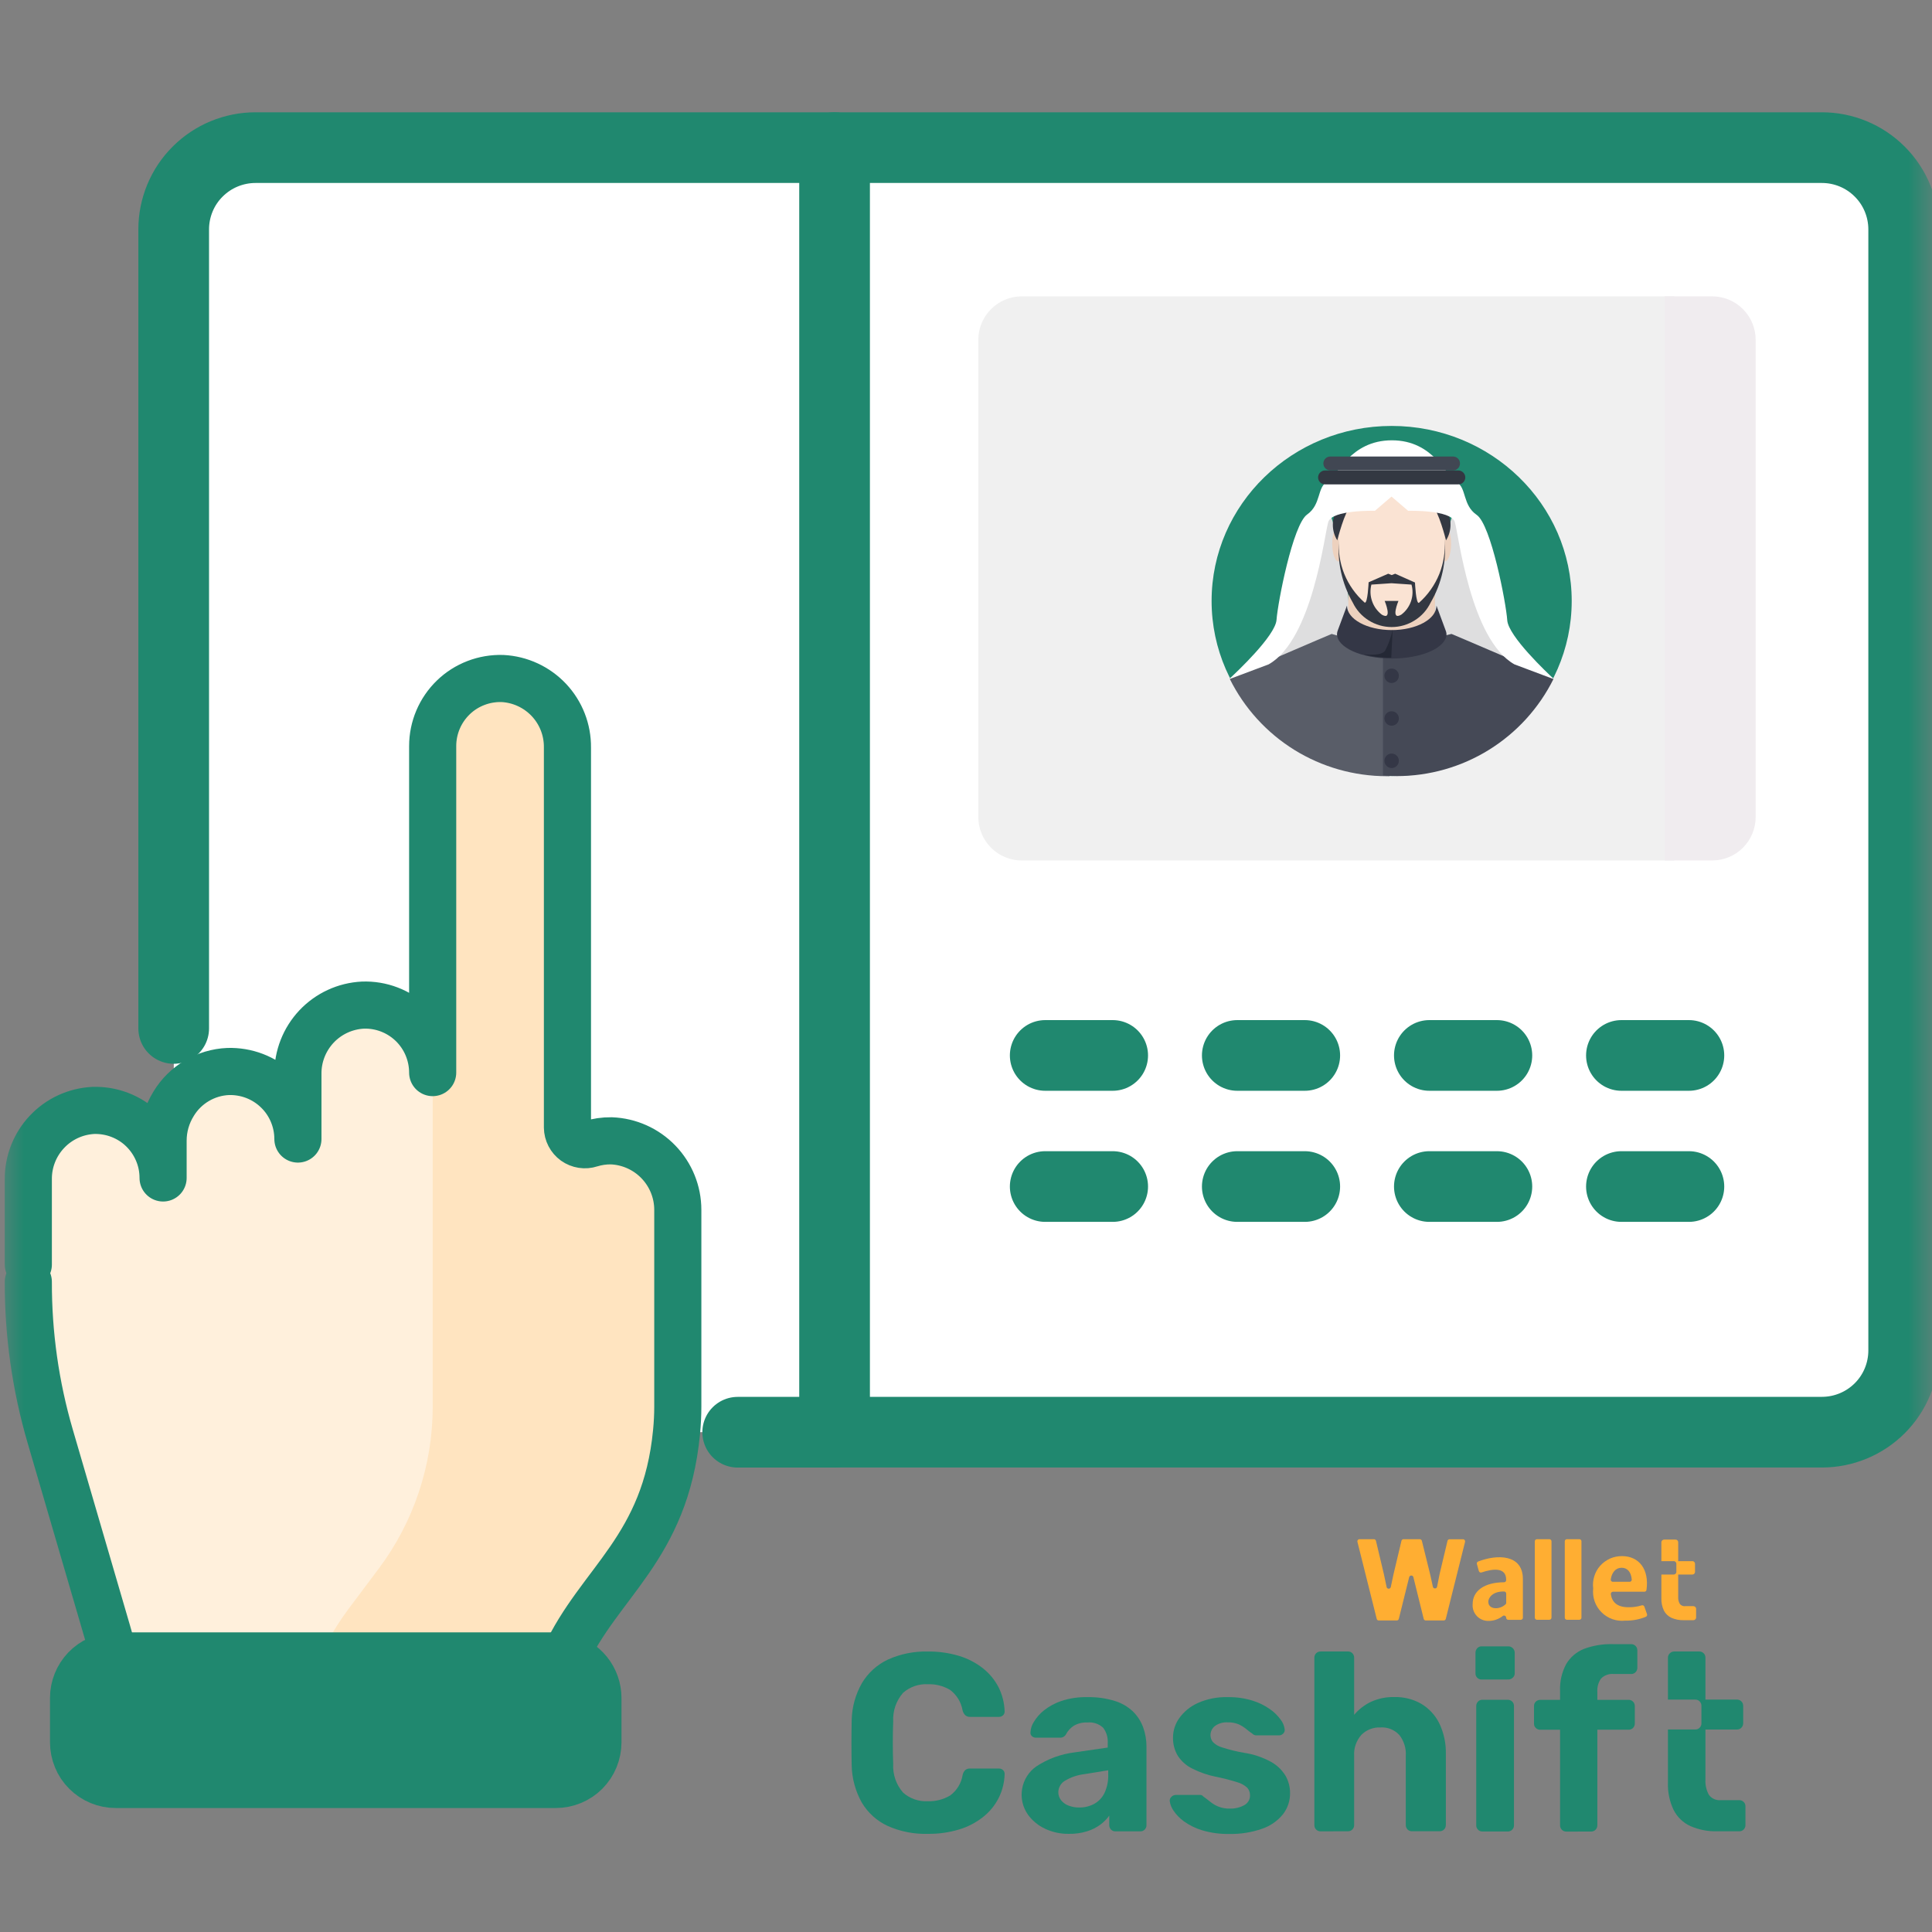 <svg width="41" height="41" viewBox="0 0 41 41" fill="none" xmlns="http://www.w3.org/2000/svg">
<rect x="0" y="0" width="41" height="41" fill="#808080" stroke="none"/>
<mask id="mask0_6737_631" style="mask-type:luminance" maskUnits="userSpaceOnUse" x="0" y="0" width="41" height="41">
<path d="M0 0H41V41H0V0Z" fill="white"/>
</mask>
<g mask="url(#mask0_6737_631)">
<path d="M33.794 3.133H17.711L17.15 4.822V28.704L17.711 30.393H33.794C34.254 30.392 34.696 30.21 35.021 29.884C35.347 29.559 35.529 29.117 35.53 28.657V4.868C35.529 4.408 35.347 3.967 35.021 3.641C34.696 3.316 34.254 3.133 33.794 3.133Z" fill="white"/>
<path d="M38.664 3.133H33.594C34.054 3.133 34.495 3.316 34.821 3.641C35.146 3.967 35.329 4.408 35.329 4.868V28.657C35.329 29.117 35.146 29.559 34.821 29.884C34.495 30.21 34.054 30.393 33.594 30.393H38.664C39.124 30.393 39.566 30.21 39.891 29.884C40.217 29.559 40.399 29.117 40.399 28.657V4.868C40.399 4.408 40.216 3.967 39.891 3.641C39.565 3.316 39.124 3.133 38.664 3.133Z" fill="white"/>
<path d="M5.423 3.133C4.963 3.133 4.521 3.316 4.196 3.642C3.871 3.967 3.688 4.408 3.688 4.868V28.657C3.688 29.117 3.871 29.559 4.197 29.884C4.522 30.21 4.964 30.393 5.424 30.393H17.711V3.133H5.423Z" fill="white"/>
<path d="M8.236 33.279C8.979 32.287 9.381 31.081 9.381 29.841V22.959C9.381 22.905 9.36 22.854 9.323 22.816C9.286 22.777 9.235 22.755 9.182 22.754C9.182 22.561 9.143 22.371 9.068 22.194C8.993 22.017 8.883 21.857 8.745 21.723C8.607 21.589 8.443 21.485 8.263 21.416C8.084 21.347 7.892 21.314 7.7 21.321C7.325 21.34 6.973 21.503 6.716 21.776C6.46 22.049 6.318 22.41 6.322 22.785V24.163C6.322 23.971 6.283 23.78 6.208 23.603C6.133 23.426 6.023 23.266 5.884 23.132C5.746 22.998 5.582 22.894 5.403 22.825C5.223 22.756 5.031 22.724 4.839 22.731C4.465 22.75 4.113 22.913 3.856 23.185C3.599 23.458 3.458 23.819 3.461 24.194V24.986C3.461 24.794 3.423 24.603 3.347 24.426C3.272 24.249 3.162 24.089 3.024 23.955C2.886 23.821 2.722 23.717 2.542 23.648C2.363 23.579 2.171 23.547 1.979 23.553C1.605 23.573 1.252 23.736 0.996 24.009C0.739 24.281 0.597 24.643 0.601 25.017V29.656C0.6 30.433 0.758 31.202 1.065 31.916L2.282 34.795C2.522 35.361 2.645 35.969 2.645 36.584V37.176H6.465C6.54 36.071 6.932 35.011 7.597 34.124L8.236 33.279Z" fill="#FFF0DC"/>
<path d="M12.973 24.21C12.822 24.208 12.672 24.23 12.528 24.275C12.473 24.293 12.414 24.298 12.357 24.289C12.299 24.28 12.244 24.258 12.197 24.224C12.15 24.19 12.111 24.146 12.084 24.094C12.058 24.042 12.043 23.985 12.043 23.927V15.863C12.046 15.489 11.905 15.127 11.648 14.854C11.391 14.582 11.039 14.419 10.665 14.399C10.473 14.393 10.281 14.425 10.102 14.494C9.922 14.563 9.758 14.667 9.62 14.801C9.481 14.935 9.371 15.095 9.296 15.272C9.221 15.449 9.183 15.639 9.183 15.832V22.762C9.183 22.755 9.183 22.747 9.183 22.739V29.851C9.183 31.091 8.781 32.297 8.037 33.289L7.4 34.139C6.736 35.026 6.343 36.086 6.269 37.191H11.473C11.707 33.712 14.386 33.499 14.386 29.852V25.679C14.386 25.299 14.239 24.935 13.975 24.662C13.712 24.389 13.353 24.229 12.974 24.214" fill="#FFE4C0"/>
<path d="M7.819 36.973V35.141H2.456C2.219 35.14 1.991 35.234 1.823 35.401C1.656 35.568 1.561 35.795 1.56 36.032V36.97C1.56 37.207 1.654 37.434 1.822 37.602C1.99 37.77 2.217 37.864 2.454 37.864H6.923C7.161 37.864 7.388 37.77 7.556 37.602C7.724 37.434 7.818 37.207 7.818 36.97" fill="#20886F"/>
<path d="M11.794 35.141H7.618V36.973C7.618 37.091 7.595 37.207 7.551 37.316C7.506 37.425 7.44 37.523 7.357 37.607C7.274 37.69 7.175 37.756 7.066 37.801C6.958 37.846 6.841 37.869 6.724 37.869H11.794C12.031 37.869 12.258 37.775 12.426 37.608C12.594 37.44 12.688 37.212 12.688 36.975V36.035C12.688 35.798 12.594 35.57 12.426 35.403C12.258 35.235 12.031 35.141 11.794 35.141Z" fill="#20886F"/>
<path d="M35.529 6.289H21.685C21.44 6.289 21.205 6.386 21.032 6.56C20.858 6.733 20.761 6.968 20.761 7.213V17.337C20.761 17.582 20.858 17.817 21.032 17.99C21.205 18.164 21.44 18.261 21.685 18.261H35.529V6.289Z" fill="#F0F0F0"/>
<path d="M36.335 6.289H35.329V18.26H36.335C36.58 18.26 36.815 18.163 36.988 17.99C37.161 17.817 37.258 17.581 37.258 17.337V7.213C37.258 6.968 37.161 6.733 36.988 6.56C36.815 6.386 36.58 6.289 36.335 6.289Z" fill="#F0ECEF"/>
<path d="M22.181 22.398H23.613" stroke="#20886F" stroke-width="1.5" stroke-miterlimit="10" stroke-linecap="round" stroke-linejoin="round"/>
<path d="M26.257 22.398H27.689" stroke="#20886F" stroke-width="1.5" stroke-miterlimit="10" stroke-linecap="round" stroke-linejoin="round"/>
<path d="M30.333 22.398H31.766" stroke="#20886F" stroke-width="1.5" stroke-miterlimit="10" stroke-linecap="round" stroke-linejoin="round"/>
<path d="M34.409 22.398H35.841" stroke="#20886F" stroke-width="1.5" stroke-miterlimit="10" stroke-linecap="round" stroke-linejoin="round"/>
<path d="M22.181 25.18H23.613" stroke="#20886F" stroke-width="1.5" stroke-miterlimit="10" stroke-linecap="round" stroke-linejoin="round"/>
<path d="M26.257 25.18H27.689" stroke="#20886F" stroke-width="1.5" stroke-miterlimit="10" stroke-linecap="round" stroke-linejoin="round"/>
<path d="M30.333 25.18H31.766" stroke="#20886F" stroke-width="1.5" stroke-miterlimit="10" stroke-linecap="round" stroke-linejoin="round"/>
<path d="M34.409 25.18H35.841" stroke="#20886F" stroke-width="1.5" stroke-miterlimit="10" stroke-linecap="round" stroke-linejoin="round"/>
<path d="M17.711 29.885V30.393H38.664C39.124 30.393 39.566 30.21 39.891 29.885C40.217 29.56 40.399 29.118 40.399 28.658V4.869C40.399 4.409 40.217 3.967 39.891 3.642C39.566 3.316 39.124 3.133 38.664 3.133H17.707" stroke="#20886F" stroke-width="1.5" stroke-miterlimit="10" stroke-linecap="round" stroke-linejoin="round"/>
<path d="M0.601 27.203C0.598 28.311 0.754 29.414 1.065 30.478L2.282 34.645C2.331 34.811 2.373 34.98 2.412 35.15" stroke="#20886F" stroke-miterlimit="10" stroke-linecap="round" stroke-linejoin="round"/>
<path d="M11.985 35.169C12.72 33.572 14.12 32.859 14.357 30.393C14.375 30.211 14.384 30.028 14.384 29.848V25.675C14.384 25.295 14.236 24.931 13.973 24.658C13.71 24.385 13.351 24.224 12.972 24.21C12.822 24.208 12.671 24.23 12.527 24.275C12.472 24.293 12.413 24.298 12.356 24.289C12.298 24.28 12.244 24.258 12.196 24.224C12.149 24.19 12.111 24.146 12.084 24.094C12.057 24.042 12.043 23.985 12.042 23.927V15.863C12.046 15.489 11.905 15.127 11.648 14.854C11.391 14.582 11.039 14.418 10.664 14.399C10.472 14.393 10.28 14.425 10.101 14.494C9.921 14.563 9.757 14.667 9.619 14.801C9.481 14.935 9.371 15.095 9.296 15.272C9.221 15.449 9.182 15.639 9.182 15.832V22.762C9.182 22.57 9.143 22.38 9.068 22.202C8.993 22.025 8.883 21.865 8.745 21.731C8.607 21.598 8.443 21.493 8.263 21.424C8.084 21.355 7.892 21.323 7.7 21.33C7.325 21.349 6.973 21.512 6.716 21.785C6.46 22.058 6.318 22.419 6.322 22.794V24.172C6.322 23.979 6.283 23.789 6.208 23.612C6.133 23.435 6.023 23.274 5.884 23.141C5.746 23.007 5.582 22.903 5.403 22.834C5.223 22.765 5.031 22.733 4.839 22.739C4.606 22.749 4.378 22.817 4.177 22.936C3.976 23.055 3.807 23.221 3.686 23.421C3.539 23.657 3.461 23.928 3.461 24.206V24.998C3.461 24.805 3.423 24.615 3.347 24.438C3.272 24.261 3.162 24.101 3.024 23.967C2.886 23.833 2.722 23.729 2.542 23.66C2.363 23.591 2.171 23.559 1.979 23.565C1.605 23.584 1.252 23.747 0.996 24.02C0.739 24.293 0.597 24.654 0.601 25.029V26.836" stroke="#20886F" stroke-miterlimit="10" stroke-linecap="round" stroke-linejoin="round"/>
<path d="M2.456 35.141C2.442 35.141 2.427 35.141 2.412 35.141C2.183 35.151 1.967 35.25 1.808 35.416C1.65 35.583 1.561 35.803 1.561 36.033V36.973C1.561 37.091 1.584 37.207 1.629 37.316C1.673 37.425 1.739 37.524 1.823 37.607C1.906 37.69 2.004 37.756 2.113 37.801C2.222 37.846 2.338 37.87 2.456 37.869H11.795C11.912 37.869 12.029 37.846 12.137 37.801C12.246 37.756 12.345 37.69 12.428 37.607C12.511 37.523 12.577 37.425 12.621 37.316C12.666 37.207 12.689 37.091 12.689 36.973V36.035C12.689 35.831 12.619 35.633 12.491 35.474C12.363 35.316 12.184 35.205 11.985 35.162C11.922 35.148 11.859 35.141 11.795 35.141H2.456Z" stroke="#20886F" stroke-miterlimit="10" stroke-linecap="round" stroke-linejoin="round"/>
<path d="M15.655 30.394H17.711V3.133H5.422C5.194 3.133 4.969 3.178 4.758 3.265C4.547 3.352 4.356 3.48 4.195 3.641C4.033 3.802 3.905 3.993 3.818 4.204C3.731 4.415 3.686 4.64 3.686 4.868V21.825" stroke="#20886F" stroke-width="1.5" stroke-miterlimit="10" stroke-linecap="round" stroke-linejoin="round"/>
</g>
<path d="M29.533 16.468C31.643 16.468 33.354 14.805 33.354 12.753C33.354 10.702 31.643 9.039 29.533 9.039C27.423 9.039 25.712 10.702 25.712 12.753C25.712 14.805 27.423 16.468 29.533 16.468Z" fill="#20886F"/>
<path d="M28.462 13.558C28.2 13.894 26.711 14.121 26.711 14.121L28.17 10.719C28.17 10.719 28.947 12.944 28.462 13.558Z" fill="#DEDEDF"/>
<path d="M30.6 13.479C30.862 13.815 32.356 14.121 32.356 14.121L30.897 10.719C30.897 10.719 30.115 12.865 30.6 13.479Z" fill="#DEDEDF"/>
<path d="M28.406 11.916C28.48 11.916 28.539 11.748 28.539 11.54C28.539 11.332 28.48 11.164 28.406 11.164C28.332 11.164 28.272 11.332 28.272 11.54C28.272 11.748 28.332 11.916 28.406 11.916Z" fill="#EDD1BE"/>
<path d="M30.661 11.916C30.735 11.916 30.795 11.748 30.795 11.54C30.795 11.332 30.735 11.164 30.661 11.164C30.587 11.164 30.527 11.332 30.527 11.54C30.527 11.748 30.587 11.916 30.661 11.916Z" fill="#EDD1BE"/>
<path d="M28.613 12.602H30.453V13.398H28.613V12.602Z" fill="#EDD1BE"/>
<path d="M28.638 10.453C28.481 10.768 28.401 11.115 28.406 11.467C28.406 12.387 28.911 13.134 29.534 13.134C30.157 13.134 30.662 12.387 30.662 11.467C30.664 11.116 30.584 10.768 30.429 10.453H28.638Z" fill="#FAE3D3"/>
<path d="M26.098 14.408C26.405 15.027 26.88 15.549 27.468 15.914C28.056 16.278 28.734 16.471 29.426 16.472H29.489V13.805L28.26 13.453C28.26 13.453 26.192 14.328 26.098 14.408Z" fill="#595D68"/>
<path d="M30.803 13.453L29.349 13.805V16.455C29.446 16.465 29.543 16.47 29.641 16.47C30.332 16.47 31.011 16.277 31.599 15.912C32.187 15.547 32.661 15.026 32.969 14.406C32.875 14.328 30.803 13.453 30.803 13.453Z" fill="#454956"/>
<path d="M30.676 13.371L30.484 12.852C30.484 13.139 30.059 13.371 29.535 13.371C29.011 13.371 28.585 13.139 28.585 12.852L28.392 13.371C28.381 13.398 28.374 13.426 28.373 13.455C28.373 13.742 28.892 13.975 29.535 13.975C30.178 13.975 30.697 13.742 30.697 13.455C30.695 13.426 30.688 13.398 30.676 13.371Z" fill="#343746"/>
<path d="M29.554 13.359L29.525 13.958C29.325 13.96 29.125 13.935 28.931 13.884C28.931 13.884 29.312 13.938 29.396 13.805C29.469 13.664 29.522 13.514 29.554 13.359Z" fill="#242835"/>
<path d="M29.533 14.494C29.618 14.494 29.686 14.425 29.686 14.341C29.686 14.256 29.618 14.188 29.533 14.188C29.448 14.188 29.38 14.256 29.38 14.341C29.38 14.425 29.448 14.494 29.533 14.494Z" fill="#343746"/>
<path d="M29.533 15.4C29.618 15.4 29.686 15.332 29.686 15.247C29.686 15.162 29.618 15.094 29.533 15.094C29.448 15.094 29.38 15.162 29.38 15.247C29.38 15.332 29.448 15.4 29.533 15.4Z" fill="#343746"/>
<path d="M29.533 16.299C29.618 16.299 29.686 16.23 29.686 16.145C29.686 16.061 29.618 15.992 29.533 15.992C29.448 15.992 29.38 16.061 29.38 16.145C29.38 16.23 29.448 16.299 29.533 16.299Z" fill="#343746"/>
<path d="M30.656 11.442C30.677 11.694 30.638 11.947 30.544 12.182C30.449 12.416 30.302 12.625 30.112 12.793C30.048 12.822 30.028 12.362 30.028 12.362L29.608 12.175L29.534 12.204L29.46 12.175L29.044 12.357C29.044 12.357 29.025 12.818 28.96 12.788C28.77 12.621 28.622 12.412 28.527 12.178C28.433 11.943 28.394 11.69 28.416 11.438C28.372 11.907 28.474 12.379 28.708 12.788C28.783 12.944 28.9 13.075 29.046 13.166C29.192 13.258 29.361 13.307 29.534 13.307C29.706 13.307 29.875 13.258 30.021 13.166C30.168 13.075 30.285 12.944 30.36 12.788C30.597 12.382 30.701 11.911 30.656 11.442ZM29.736 13.045C29.499 13.179 29.677 12.753 29.677 12.753H29.385C29.385 12.753 29.563 13.179 29.326 13.045C29.23 12.972 29.157 12.873 29.118 12.759C29.078 12.646 29.073 12.523 29.103 12.406L29.529 12.377L29.954 12.406C29.987 12.522 29.983 12.645 29.944 12.759C29.905 12.873 29.833 12.973 29.736 13.045Z" fill="#333842"/>
<path d="M30.687 10.809C30.749 10.908 30.782 11.022 30.782 11.139C30.782 11.255 30.749 11.369 30.687 11.467C30.687 11.467 30.524 10.824 30.4 10.75L30.687 10.809Z" fill="#333842"/>
<path d="M28.379 10.809C28.317 10.908 28.285 11.022 28.285 11.138C28.285 11.254 28.317 11.368 28.379 11.467C28.379 11.467 28.542 10.824 28.666 10.75L28.379 10.809Z" fill="#333842"/>
<path d="M32.969 14.404C32.841 14.285 32.009 13.503 31.986 13.162C31.961 12.791 31.642 11.135 31.338 10.927C31.034 10.719 31.124 10.348 30.914 10.234C30.695 10.115 30.429 9.344 29.538 9.344C28.647 9.344 28.375 10.113 28.162 10.226C27.949 10.339 28.04 10.706 27.739 10.919C27.437 11.132 27.116 12.786 27.09 13.154C27.065 13.495 26.228 14.277 26.1 14.396C26.1 14.401 26.105 14.401 26.105 14.406L26.922 14.099C27.855 13.575 28.106 11.339 28.188 11.077C28.269 10.815 29.178 10.84 29.178 10.84L29.53 10.538L29.883 10.84C29.883 10.84 30.791 10.815 30.873 11.077C30.955 11.339 31.205 13.575 32.139 14.099L32.956 14.406C32.964 14.407 32.964 14.404 32.969 14.404Z" fill="white"/>
<path d="M30.836 9.688H28.231C28.192 9.688 28.155 9.703 28.127 9.731C28.099 9.758 28.084 9.796 28.084 9.835C28.084 9.874 28.099 9.912 28.127 9.939C28.155 9.967 28.192 9.982 28.231 9.982H30.836C30.875 9.982 30.913 9.967 30.94 9.939C30.968 9.912 30.983 9.874 30.983 9.835C30.983 9.796 30.968 9.758 30.94 9.731C30.913 9.703 30.875 9.688 30.836 9.688Z" fill="#414753"/>
<path d="M30.948 9.984H28.119C28.08 9.984 28.043 10 28.015 10.028C27.987 10.055 27.972 10.093 27.972 10.132C27.972 10.171 27.987 10.208 28.015 10.236C28.043 10.264 28.08 10.279 28.119 10.279H30.948C30.988 10.279 31.025 10.264 31.053 10.236C31.08 10.208 31.096 10.171 31.096 10.132C31.096 10.093 31.08 10.055 31.053 10.028C31.025 10 30.988 9.984 30.948 9.984Z" fill="#333842"/>
<path d="M19.692 38.917C19.397 38.926 19.104 38.868 18.835 38.748C18.607 38.642 18.417 38.469 18.289 38.254C18.153 38.011 18.079 37.739 18.074 37.461C18.071 37.314 18.069 37.156 18.069 36.988C18.069 36.819 18.071 36.658 18.074 36.504C18.08 36.227 18.155 35.957 18.292 35.717C18.422 35.5 18.613 35.327 18.842 35.219C19.108 35.099 19.399 35.04 19.691 35.048C19.913 35.045 20.134 35.076 20.347 35.139C20.532 35.194 20.705 35.283 20.857 35.402C20.996 35.511 21.11 35.649 21.191 35.806C21.271 35.966 21.315 36.142 21.32 36.322C21.32 36.337 21.317 36.352 21.311 36.366C21.305 36.38 21.296 36.392 21.285 36.402C21.262 36.424 21.232 36.435 21.201 36.435H20.589C20.552 36.437 20.516 36.425 20.487 36.402C20.457 36.373 20.436 36.336 20.427 36.295C20.397 36.121 20.301 35.965 20.159 35.86C20.017 35.777 19.855 35.736 19.691 35.742C19.498 35.731 19.309 35.797 19.165 35.924C19.018 36.092 18.943 36.309 18.955 36.532C18.944 36.825 18.944 37.126 18.955 37.435C18.943 37.657 19.018 37.874 19.165 38.042C19.309 38.17 19.498 38.235 19.691 38.225C19.856 38.23 20.02 38.188 20.162 38.104C20.304 38 20.399 37.845 20.428 37.671C20.435 37.629 20.456 37.59 20.487 37.561C20.517 37.539 20.553 37.529 20.589 37.531H21.202C21.233 37.531 21.262 37.542 21.285 37.563C21.296 37.573 21.305 37.586 21.311 37.6C21.317 37.614 21.32 37.629 21.32 37.644C21.316 37.822 21.273 37.997 21.193 38.156C21.113 38.315 20.998 38.454 20.858 38.563C20.706 38.682 20.532 38.772 20.347 38.826C20.135 38.889 19.914 38.92 19.692 38.917Z" fill="#20886F"/>
<path d="M22.685 38.917C22.509 38.92 22.334 38.883 22.175 38.807C22.031 38.74 21.907 38.637 21.814 38.509C21.702 38.35 21.658 38.153 21.691 37.962C21.724 37.77 21.831 37.6 21.989 37.488C22.234 37.326 22.513 37.224 22.804 37.188L23.508 37.086V36.989C23.515 36.873 23.481 36.759 23.411 36.666C23.366 36.624 23.313 36.592 23.254 36.573C23.196 36.554 23.134 36.547 23.073 36.554C22.973 36.549 22.874 36.573 22.788 36.623C22.717 36.669 22.66 36.732 22.621 36.806C22.609 36.828 22.591 36.846 22.569 36.858C22.547 36.871 22.523 36.877 22.497 36.876H21.987C21.97 36.877 21.953 36.874 21.937 36.868C21.921 36.862 21.907 36.853 21.895 36.841C21.885 36.83 21.877 36.817 21.872 36.803C21.868 36.788 21.866 36.773 21.869 36.758C21.873 36.681 21.897 36.607 21.939 36.543C21.995 36.449 22.068 36.366 22.153 36.298C22.264 36.21 22.39 36.142 22.524 36.097C22.703 36.039 22.89 36.011 23.078 36.016C23.274 36.012 23.47 36.039 23.658 36.097C23.803 36.141 23.935 36.218 24.045 36.322C24.14 36.417 24.214 36.531 24.26 36.658C24.307 36.79 24.331 36.929 24.33 37.069V38.73C24.331 38.748 24.328 38.765 24.321 38.782C24.315 38.799 24.305 38.814 24.292 38.827C24.28 38.839 24.265 38.849 24.248 38.856C24.231 38.862 24.213 38.865 24.195 38.864H23.669C23.652 38.864 23.635 38.861 23.619 38.855C23.604 38.848 23.589 38.839 23.577 38.827C23.565 38.814 23.555 38.799 23.549 38.782C23.542 38.766 23.539 38.748 23.54 38.73V38.53C23.488 38.603 23.424 38.668 23.352 38.721C23.266 38.784 23.171 38.832 23.069 38.863C22.945 38.901 22.815 38.92 22.685 38.917ZM22.9 38.358C23.011 38.36 23.12 38.334 23.217 38.283C23.313 38.231 23.39 38.15 23.438 38.052C23.495 37.93 23.523 37.795 23.518 37.66V37.568L23.019 37.649C22.868 37.666 22.723 37.715 22.594 37.794C22.553 37.819 22.52 37.854 22.497 37.895C22.473 37.937 22.46 37.983 22.459 38.031C22.458 38.095 22.48 38.158 22.521 38.208C22.565 38.26 22.621 38.299 22.685 38.321C22.754 38.346 22.827 38.359 22.9 38.358Z" fill="#20886F"/>
<path d="M26.082 38.919C25.888 38.923 25.695 38.896 25.509 38.841C25.371 38.799 25.24 38.735 25.122 38.65C25.036 38.587 24.961 38.51 24.902 38.422C24.861 38.363 24.834 38.296 24.824 38.225C24.822 38.208 24.824 38.189 24.831 38.172C24.837 38.155 24.848 38.141 24.862 38.129C24.885 38.106 24.916 38.093 24.948 38.091H25.469C25.48 38.091 25.491 38.093 25.502 38.097C25.515 38.102 25.526 38.111 25.534 38.123C25.58 38.156 25.629 38.192 25.679 38.233C25.732 38.276 25.791 38.312 25.854 38.338C25.933 38.369 26.018 38.384 26.104 38.381C26.208 38.384 26.312 38.359 26.404 38.309C26.441 38.289 26.473 38.26 26.495 38.223C26.517 38.186 26.528 38.144 26.527 38.102C26.529 38.043 26.509 37.985 26.471 37.941C26.411 37.885 26.338 37.844 26.258 37.822C26.107 37.774 25.952 37.735 25.796 37.704C25.624 37.669 25.458 37.611 25.302 37.532C25.177 37.471 25.071 37.377 24.995 37.261C24.924 37.142 24.889 37.005 24.893 36.866C24.895 36.721 24.941 36.58 25.025 36.463C25.124 36.324 25.259 36.214 25.414 36.143C25.617 36.052 25.837 36.009 26.059 36.016C26.235 36.013 26.41 36.038 26.578 36.089C26.711 36.13 26.837 36.191 26.951 36.272C27.04 36.333 27.117 36.409 27.18 36.497C27.225 36.556 27.253 36.625 27.263 36.698C27.265 36.715 27.263 36.732 27.258 36.748C27.252 36.764 27.243 36.778 27.231 36.79C27.22 36.801 27.206 36.811 27.192 36.817C27.177 36.824 27.161 36.827 27.145 36.827H26.667C26.65 36.828 26.634 36.825 26.618 36.819C26.604 36.814 26.591 36.805 26.581 36.794C26.535 36.763 26.491 36.73 26.449 36.694C26.4 36.654 26.347 36.621 26.29 36.594C26.215 36.563 26.135 36.548 26.054 36.551C25.957 36.545 25.861 36.572 25.782 36.629C25.753 36.653 25.729 36.682 25.712 36.716C25.696 36.75 25.688 36.788 25.688 36.825C25.689 36.876 25.706 36.925 25.737 36.965C25.791 37.022 25.86 37.063 25.936 37.083C26.086 37.132 26.239 37.169 26.393 37.196C26.597 37.225 26.793 37.291 26.974 37.39C27.101 37.46 27.208 37.563 27.283 37.688C27.345 37.799 27.378 37.924 27.377 38.051C27.379 38.213 27.327 38.372 27.227 38.501C27.113 38.641 26.961 38.748 26.789 38.807C26.562 38.887 26.323 38.925 26.082 38.919Z" fill="#20886F"/>
<path d="M28.028 38.864C28.01 38.865 27.992 38.862 27.975 38.855C27.959 38.849 27.944 38.839 27.931 38.826C27.918 38.814 27.908 38.799 27.902 38.782C27.895 38.765 27.892 38.747 27.893 38.73V35.181C27.892 35.164 27.895 35.146 27.902 35.129C27.908 35.112 27.918 35.097 27.931 35.085C27.944 35.072 27.959 35.062 27.975 35.056C27.992 35.049 28.01 35.046 28.028 35.047H28.608C28.625 35.047 28.642 35.05 28.658 35.056C28.673 35.063 28.688 35.072 28.7 35.085C28.712 35.097 28.722 35.113 28.728 35.129C28.735 35.146 28.738 35.164 28.737 35.181V36.391C28.835 36.275 28.956 36.182 29.092 36.116C29.25 36.044 29.423 36.009 29.597 36.014C29.794 36.01 29.988 36.059 30.159 36.156C30.324 36.254 30.458 36.398 30.543 36.57C30.642 36.775 30.689 37.001 30.683 37.228V38.727C30.683 38.745 30.68 38.763 30.674 38.78C30.668 38.797 30.658 38.812 30.645 38.824C30.632 38.837 30.617 38.847 30.601 38.853C30.584 38.86 30.566 38.863 30.548 38.862H29.962C29.945 38.862 29.929 38.859 29.913 38.853C29.897 38.846 29.883 38.837 29.871 38.825C29.859 38.812 29.849 38.797 29.842 38.78C29.836 38.763 29.833 38.746 29.833 38.728V37.261C29.843 37.101 29.794 36.943 29.694 36.817C29.643 36.763 29.581 36.721 29.513 36.693C29.444 36.666 29.37 36.654 29.296 36.659C29.221 36.655 29.146 36.668 29.076 36.695C29.006 36.722 28.943 36.764 28.89 36.817C28.837 36.877 28.796 36.948 28.769 37.024C28.743 37.1 28.732 37.18 28.737 37.261V38.728C28.738 38.746 28.735 38.763 28.728 38.78C28.722 38.797 28.712 38.812 28.699 38.825C28.687 38.837 28.673 38.846 28.657 38.853C28.642 38.859 28.625 38.862 28.608 38.862L28.028 38.864Z" fill="#20886F"/>
<path d="M31.441 35.642C31.424 35.642 31.407 35.639 31.391 35.633C31.375 35.626 31.361 35.617 31.349 35.604C31.337 35.592 31.327 35.577 31.32 35.56C31.314 35.543 31.311 35.526 31.312 35.508V35.078C31.311 35.041 31.324 35.005 31.349 34.978C31.361 34.965 31.375 34.955 31.391 34.948C31.407 34.941 31.424 34.937 31.441 34.938H32.005C32.023 34.937 32.042 34.941 32.059 34.947C32.076 34.954 32.092 34.965 32.105 34.978C32.118 34.991 32.128 35.006 32.135 35.023C32.142 35.04 32.145 35.059 32.145 35.077V35.507C32.146 35.525 32.142 35.543 32.135 35.559C32.128 35.576 32.118 35.591 32.104 35.603C32.077 35.629 32.041 35.642 32.005 35.641L31.441 35.642ZM31.457 38.867C31.44 38.867 31.423 38.864 31.407 38.857C31.392 38.851 31.377 38.841 31.366 38.829C31.353 38.816 31.343 38.801 31.337 38.785C31.33 38.768 31.327 38.75 31.328 38.733V36.206C31.327 36.188 31.33 36.171 31.337 36.154C31.343 36.138 31.353 36.122 31.366 36.11C31.377 36.097 31.392 36.088 31.407 36.081C31.423 36.075 31.44 36.072 31.457 36.072H31.994C32.012 36.071 32.03 36.074 32.047 36.081C32.063 36.087 32.078 36.097 32.091 36.11C32.104 36.123 32.114 36.138 32.12 36.154C32.127 36.171 32.129 36.189 32.129 36.207V38.733C32.129 38.75 32.127 38.768 32.12 38.785C32.114 38.801 32.104 38.817 32.091 38.829C32.078 38.842 32.063 38.852 32.047 38.858C32.03 38.865 32.012 38.868 31.994 38.867L31.457 38.867Z" fill="#20886F"/>
<path d="M33.242 38.869C33.224 38.869 33.206 38.866 33.189 38.86C33.173 38.853 33.158 38.843 33.145 38.831C33.132 38.818 33.123 38.803 33.116 38.786C33.109 38.77 33.106 38.752 33.107 38.734V36.708H32.688C32.67 36.709 32.653 36.706 32.636 36.699C32.619 36.693 32.604 36.683 32.592 36.67C32.579 36.658 32.569 36.643 32.562 36.626C32.556 36.609 32.553 36.592 32.554 36.574V36.208C32.553 36.19 32.556 36.173 32.562 36.156C32.569 36.139 32.579 36.124 32.592 36.111C32.604 36.099 32.619 36.089 32.636 36.083C32.653 36.076 32.67 36.073 32.688 36.074H33.107V35.88C33.099 35.684 33.144 35.489 33.236 35.316C33.322 35.169 33.455 35.056 33.612 34.993C33.806 34.92 34.013 34.886 34.22 34.891H34.612C34.63 34.891 34.648 34.894 34.665 34.9C34.681 34.907 34.696 34.916 34.709 34.929C34.722 34.942 34.731 34.957 34.738 34.973C34.744 34.99 34.747 35.008 34.747 35.026V35.391C34.747 35.408 34.744 35.426 34.738 35.443C34.731 35.459 34.722 35.474 34.709 35.487C34.696 35.5 34.681 35.51 34.665 35.516C34.648 35.523 34.63 35.526 34.612 35.525H34.252C34.202 35.519 34.151 35.525 34.103 35.542C34.055 35.558 34.011 35.586 33.976 35.622C33.918 35.705 33.891 35.805 33.898 35.907V36.073H34.559C34.577 36.072 34.594 36.075 34.611 36.082C34.628 36.088 34.643 36.098 34.655 36.111C34.668 36.123 34.678 36.139 34.684 36.155C34.691 36.172 34.694 36.19 34.693 36.208V36.573C34.694 36.591 34.691 36.608 34.684 36.625C34.678 36.642 34.668 36.657 34.655 36.67C34.643 36.682 34.628 36.692 34.611 36.699C34.594 36.705 34.577 36.708 34.559 36.707H33.898V38.733C33.898 38.751 33.895 38.769 33.889 38.786C33.882 38.802 33.873 38.818 33.86 38.83C33.848 38.842 33.834 38.852 33.818 38.858C33.803 38.865 33.786 38.868 33.769 38.868L33.242 38.869Z" fill="#20886F"/>
<path d="M37.003 38.24C36.992 38.228 36.977 38.218 36.962 38.212C36.946 38.205 36.929 38.202 36.912 38.202H36.519C36.471 38.207 36.421 38.199 36.376 38.179C36.331 38.159 36.293 38.127 36.264 38.087C36.211 37.989 36.186 37.878 36.192 37.767V36.703H36.864C36.88 36.703 36.897 36.7 36.913 36.693C36.929 36.687 36.943 36.677 36.955 36.665C36.968 36.652 36.977 36.637 36.984 36.62C36.99 36.604 36.993 36.586 36.993 36.568V36.203C36.993 36.185 36.99 36.167 36.984 36.151C36.977 36.134 36.968 36.119 36.955 36.106C36.943 36.094 36.929 36.084 36.913 36.078C36.897 36.071 36.88 36.068 36.864 36.068H36.192V35.182C36.192 35.164 36.19 35.146 36.183 35.129C36.177 35.113 36.167 35.097 36.154 35.085C36.141 35.072 36.126 35.062 36.11 35.056C36.093 35.049 36.075 35.046 36.057 35.047H35.531C35.495 35.047 35.462 35.06 35.437 35.085C35.423 35.097 35.413 35.112 35.406 35.129C35.399 35.145 35.396 35.163 35.396 35.181V36.068H35.973C35.991 36.068 36.008 36.07 36.025 36.077C36.042 36.083 36.057 36.093 36.069 36.106C36.082 36.119 36.092 36.134 36.098 36.15C36.105 36.167 36.108 36.185 36.107 36.203V36.568C36.108 36.586 36.105 36.604 36.098 36.62C36.092 36.637 36.082 36.652 36.069 36.665C36.057 36.677 36.042 36.687 36.025 36.694C36.008 36.7 35.991 36.703 35.973 36.702H35.396V37.831C35.389 38.031 35.431 38.231 35.517 38.411C35.594 38.562 35.72 38.683 35.874 38.753C36.054 38.831 36.249 38.868 36.444 38.863H36.912C36.929 38.863 36.946 38.86 36.962 38.853C36.977 38.847 36.992 38.837 37.003 38.825C37.016 38.812 37.026 38.797 37.032 38.781C37.039 38.764 37.042 38.746 37.041 38.728V38.331C37.041 38.314 37.038 38.297 37.032 38.281C37.025 38.266 37.016 38.252 37.003 38.24Z" fill="#20886F"/>
<path d="M31.091 32.72L30.682 34.355C30.679 34.364 30.674 34.373 30.666 34.379C30.657 34.386 30.648 34.389 30.638 34.389H30.257C30.247 34.389 30.237 34.386 30.229 34.379C30.221 34.373 30.215 34.364 30.213 34.354L29.994 33.469C29.991 33.459 29.986 33.451 29.978 33.444C29.97 33.438 29.96 33.435 29.95 33.435C29.939 33.435 29.93 33.438 29.922 33.444C29.914 33.451 29.908 33.459 29.905 33.469L29.685 34.355C29.682 34.365 29.677 34.373 29.669 34.38C29.661 34.386 29.651 34.389 29.641 34.389H29.26C29.25 34.389 29.24 34.386 29.232 34.38C29.224 34.373 29.218 34.365 29.216 34.355L28.807 32.721C28.805 32.714 28.805 32.707 28.806 32.7C28.808 32.693 28.811 32.687 28.815 32.681C28.819 32.676 28.824 32.672 28.831 32.669C28.837 32.666 28.844 32.664 28.851 32.664H29.156C29.166 32.664 29.176 32.667 29.184 32.674C29.192 32.68 29.198 32.689 29.2 32.699L29.368 33.405L29.426 33.679C29.428 33.69 29.434 33.699 29.442 33.705C29.45 33.711 29.46 33.715 29.47 33.715C29.481 33.715 29.491 33.711 29.499 33.705C29.507 33.699 29.512 33.69 29.515 33.679L29.573 33.405L29.741 32.699C29.743 32.689 29.749 32.68 29.757 32.674C29.765 32.667 29.775 32.664 29.785 32.664H30.13C30.14 32.664 30.15 32.667 30.158 32.674C30.166 32.68 30.172 32.688 30.174 32.698L30.349 33.405L30.408 33.674C30.41 33.684 30.416 33.693 30.424 33.7C30.432 33.706 30.442 33.709 30.453 33.709C30.463 33.709 30.473 33.706 30.481 33.7C30.489 33.693 30.495 33.684 30.497 33.674L30.55 33.406L30.718 32.7C30.72 32.69 30.726 32.681 30.734 32.675C30.742 32.668 30.752 32.665 30.762 32.665H31.047C31.054 32.665 31.06 32.667 31.066 32.67C31.073 32.673 31.078 32.677 31.082 32.682C31.086 32.688 31.089 32.694 31.091 32.7C31.092 32.707 31.092 32.714 31.091 32.72Z" fill="#FFAE32"/>
<path d="M31.383 33.339L31.342 33.191C31.339 33.181 31.34 33.169 31.345 33.159C31.35 33.149 31.359 33.141 31.37 33.137C31.771 32.983 32.318 32.979 32.318 33.511V34.33C32.318 34.342 32.313 34.354 32.304 34.362C32.296 34.37 32.284 34.375 32.272 34.375H32.008C31.996 34.375 31.985 34.371 31.976 34.362C31.968 34.354 31.963 34.342 31.963 34.33C31.963 34.322 31.96 34.313 31.956 34.306C31.951 34.299 31.945 34.293 31.937 34.289C31.929 34.286 31.921 34.284 31.912 34.285C31.904 34.286 31.896 34.289 31.889 34.295C31.803 34.363 31.696 34.399 31.586 34.398C31.54 34.399 31.494 34.39 31.452 34.372C31.409 34.354 31.371 34.327 31.34 34.294C31.308 34.26 31.284 34.22 31.269 34.177C31.254 34.133 31.248 34.087 31.252 34.041C31.252 33.76 31.5 33.58 31.918 33.578C31.93 33.578 31.941 33.574 31.95 33.565C31.958 33.557 31.963 33.545 31.963 33.533V33.524C31.963 33.261 31.694 33.284 31.44 33.37C31.434 33.372 31.428 33.373 31.422 33.372C31.416 33.371 31.411 33.37 31.405 33.367C31.4 33.364 31.395 33.36 31.392 33.355C31.388 33.35 31.385 33.345 31.383 33.339ZM31.585 33.996C31.585 34.086 31.658 34.129 31.743 34.129C31.82 34.129 31.893 34.099 31.949 34.047C31.954 34.043 31.958 34.038 31.96 34.032C31.963 34.026 31.964 34.02 31.964 34.014V33.82C31.964 33.808 31.96 33.797 31.952 33.788C31.944 33.78 31.933 33.775 31.921 33.774C31.683 33.767 31.583 33.903 31.583 33.996H31.585Z" fill="#FFAE32"/>
<path d="M32.571 34.328V32.709C32.571 32.697 32.576 32.686 32.584 32.677C32.593 32.669 32.604 32.664 32.616 32.664H32.879C32.885 32.664 32.891 32.665 32.897 32.667C32.902 32.67 32.907 32.673 32.911 32.677C32.916 32.681 32.919 32.686 32.921 32.692C32.924 32.697 32.925 32.703 32.925 32.709V34.328C32.925 34.34 32.92 34.352 32.911 34.361C32.903 34.369 32.891 34.374 32.879 34.374H32.616C32.604 34.374 32.593 34.369 32.584 34.361C32.576 34.352 32.571 34.34 32.571 34.328Z" fill="#FFAE32"/>
<path d="M33.207 34.328V32.709C33.207 32.703 33.208 32.697 33.211 32.692C33.213 32.686 33.216 32.681 33.22 32.677C33.225 32.673 33.23 32.67 33.235 32.667C33.241 32.665 33.246 32.664 33.252 32.664H33.516C33.522 32.664 33.528 32.665 33.533 32.667C33.538 32.67 33.544 32.673 33.548 32.677C33.552 32.681 33.555 32.686 33.558 32.692C33.56 32.697 33.561 32.703 33.561 32.709V34.328C33.561 34.34 33.556 34.352 33.548 34.361C33.539 34.369 33.528 34.374 33.516 34.374H33.252C33.24 34.374 33.229 34.369 33.22 34.361C33.212 34.352 33.207 34.34 33.207 34.328Z" fill="#FFAE32"/>
<path d="M34.557 34.108C34.653 34.11 34.748 34.097 34.84 34.068C34.851 34.064 34.863 34.065 34.874 34.07C34.884 34.075 34.892 34.084 34.896 34.096L34.952 34.254C34.956 34.264 34.956 34.276 34.951 34.287C34.947 34.298 34.938 34.306 34.927 34.311C34.789 34.368 34.64 34.395 34.491 34.392C34.399 34.402 34.305 34.392 34.218 34.361C34.131 34.33 34.051 34.28 33.986 34.214C33.92 34.149 33.871 34.069 33.84 33.982C33.81 33.894 33.8 33.801 33.81 33.709C33.799 33.623 33.807 33.535 33.833 33.452C33.858 33.369 33.901 33.292 33.959 33.227C34.017 33.163 34.088 33.111 34.168 33.075C34.247 33.04 34.333 33.023 34.42 33.023C34.783 33.023 35.002 33.303 34.941 33.74C34.939 33.751 34.934 33.761 34.926 33.768C34.917 33.775 34.907 33.779 34.896 33.779H34.23C34.223 33.779 34.217 33.781 34.211 33.783C34.205 33.786 34.199 33.79 34.195 33.795C34.191 33.8 34.188 33.806 34.186 33.812C34.184 33.819 34.184 33.825 34.184 33.832C34.21 33.998 34.316 34.108 34.557 34.108ZM34.412 33.27C34.287 33.27 34.204 33.372 34.183 33.516C34.182 33.523 34.183 33.529 34.184 33.536C34.186 33.542 34.189 33.548 34.194 33.553C34.198 33.558 34.203 33.562 34.209 33.564C34.215 33.567 34.221 33.568 34.228 33.568H34.583C34.589 33.568 34.596 33.567 34.601 33.565C34.607 33.562 34.612 33.558 34.617 33.553C34.621 33.549 34.624 33.543 34.626 33.537C34.628 33.531 34.629 33.525 34.628 33.518C34.615 33.362 34.537 33.27 34.412 33.27Z" fill="#FFAE32"/>
<path d="M35.976 34.102C35.971 34.097 35.965 34.092 35.958 34.09C35.95 34.087 35.943 34.085 35.935 34.085H35.76C35.739 34.088 35.716 34.084 35.696 34.075C35.676 34.066 35.659 34.052 35.646 34.034C35.622 33.99 35.611 33.94 35.614 33.891V33.414H35.913C35.921 33.414 35.928 33.413 35.936 33.41C35.943 33.407 35.949 33.402 35.954 33.397C35.96 33.391 35.964 33.384 35.967 33.377C35.97 33.369 35.971 33.361 35.971 33.353V33.19C35.971 33.182 35.97 33.174 35.967 33.166C35.964 33.159 35.96 33.152 35.954 33.147C35.949 33.141 35.943 33.137 35.936 33.134C35.928 33.131 35.921 33.129 35.913 33.13H35.614V32.732C35.614 32.724 35.612 32.716 35.61 32.709C35.607 32.701 35.602 32.694 35.597 32.689C35.591 32.683 35.584 32.679 35.577 32.676C35.569 32.673 35.561 32.672 35.553 32.672H35.317C35.301 32.672 35.286 32.678 35.275 32.689C35.269 32.694 35.265 32.701 35.261 32.709C35.258 32.716 35.257 32.724 35.257 32.732V33.13H35.516C35.523 33.129 35.532 33.13 35.539 33.133C35.546 33.136 35.553 33.141 35.559 33.147C35.564 33.152 35.569 33.159 35.572 33.166C35.574 33.174 35.576 33.182 35.575 33.19V33.353C35.576 33.361 35.575 33.369 35.572 33.377C35.569 33.384 35.564 33.391 35.559 33.397C35.553 33.402 35.546 33.407 35.539 33.41C35.532 33.413 35.523 33.414 35.516 33.414H35.257V33.919C35.254 34.009 35.273 34.099 35.311 34.18C35.346 34.247 35.402 34.301 35.472 34.333C35.552 34.368 35.639 34.385 35.727 34.383H35.937C35.944 34.383 35.952 34.381 35.959 34.378C35.966 34.375 35.972 34.371 35.977 34.366C35.983 34.36 35.988 34.353 35.99 34.346C35.993 34.338 35.995 34.33 35.994 34.322V34.144C35.994 34.136 35.993 34.128 35.99 34.121C35.987 34.114 35.982 34.108 35.976 34.102Z" fill="#FFAE32"/>
</svg>
